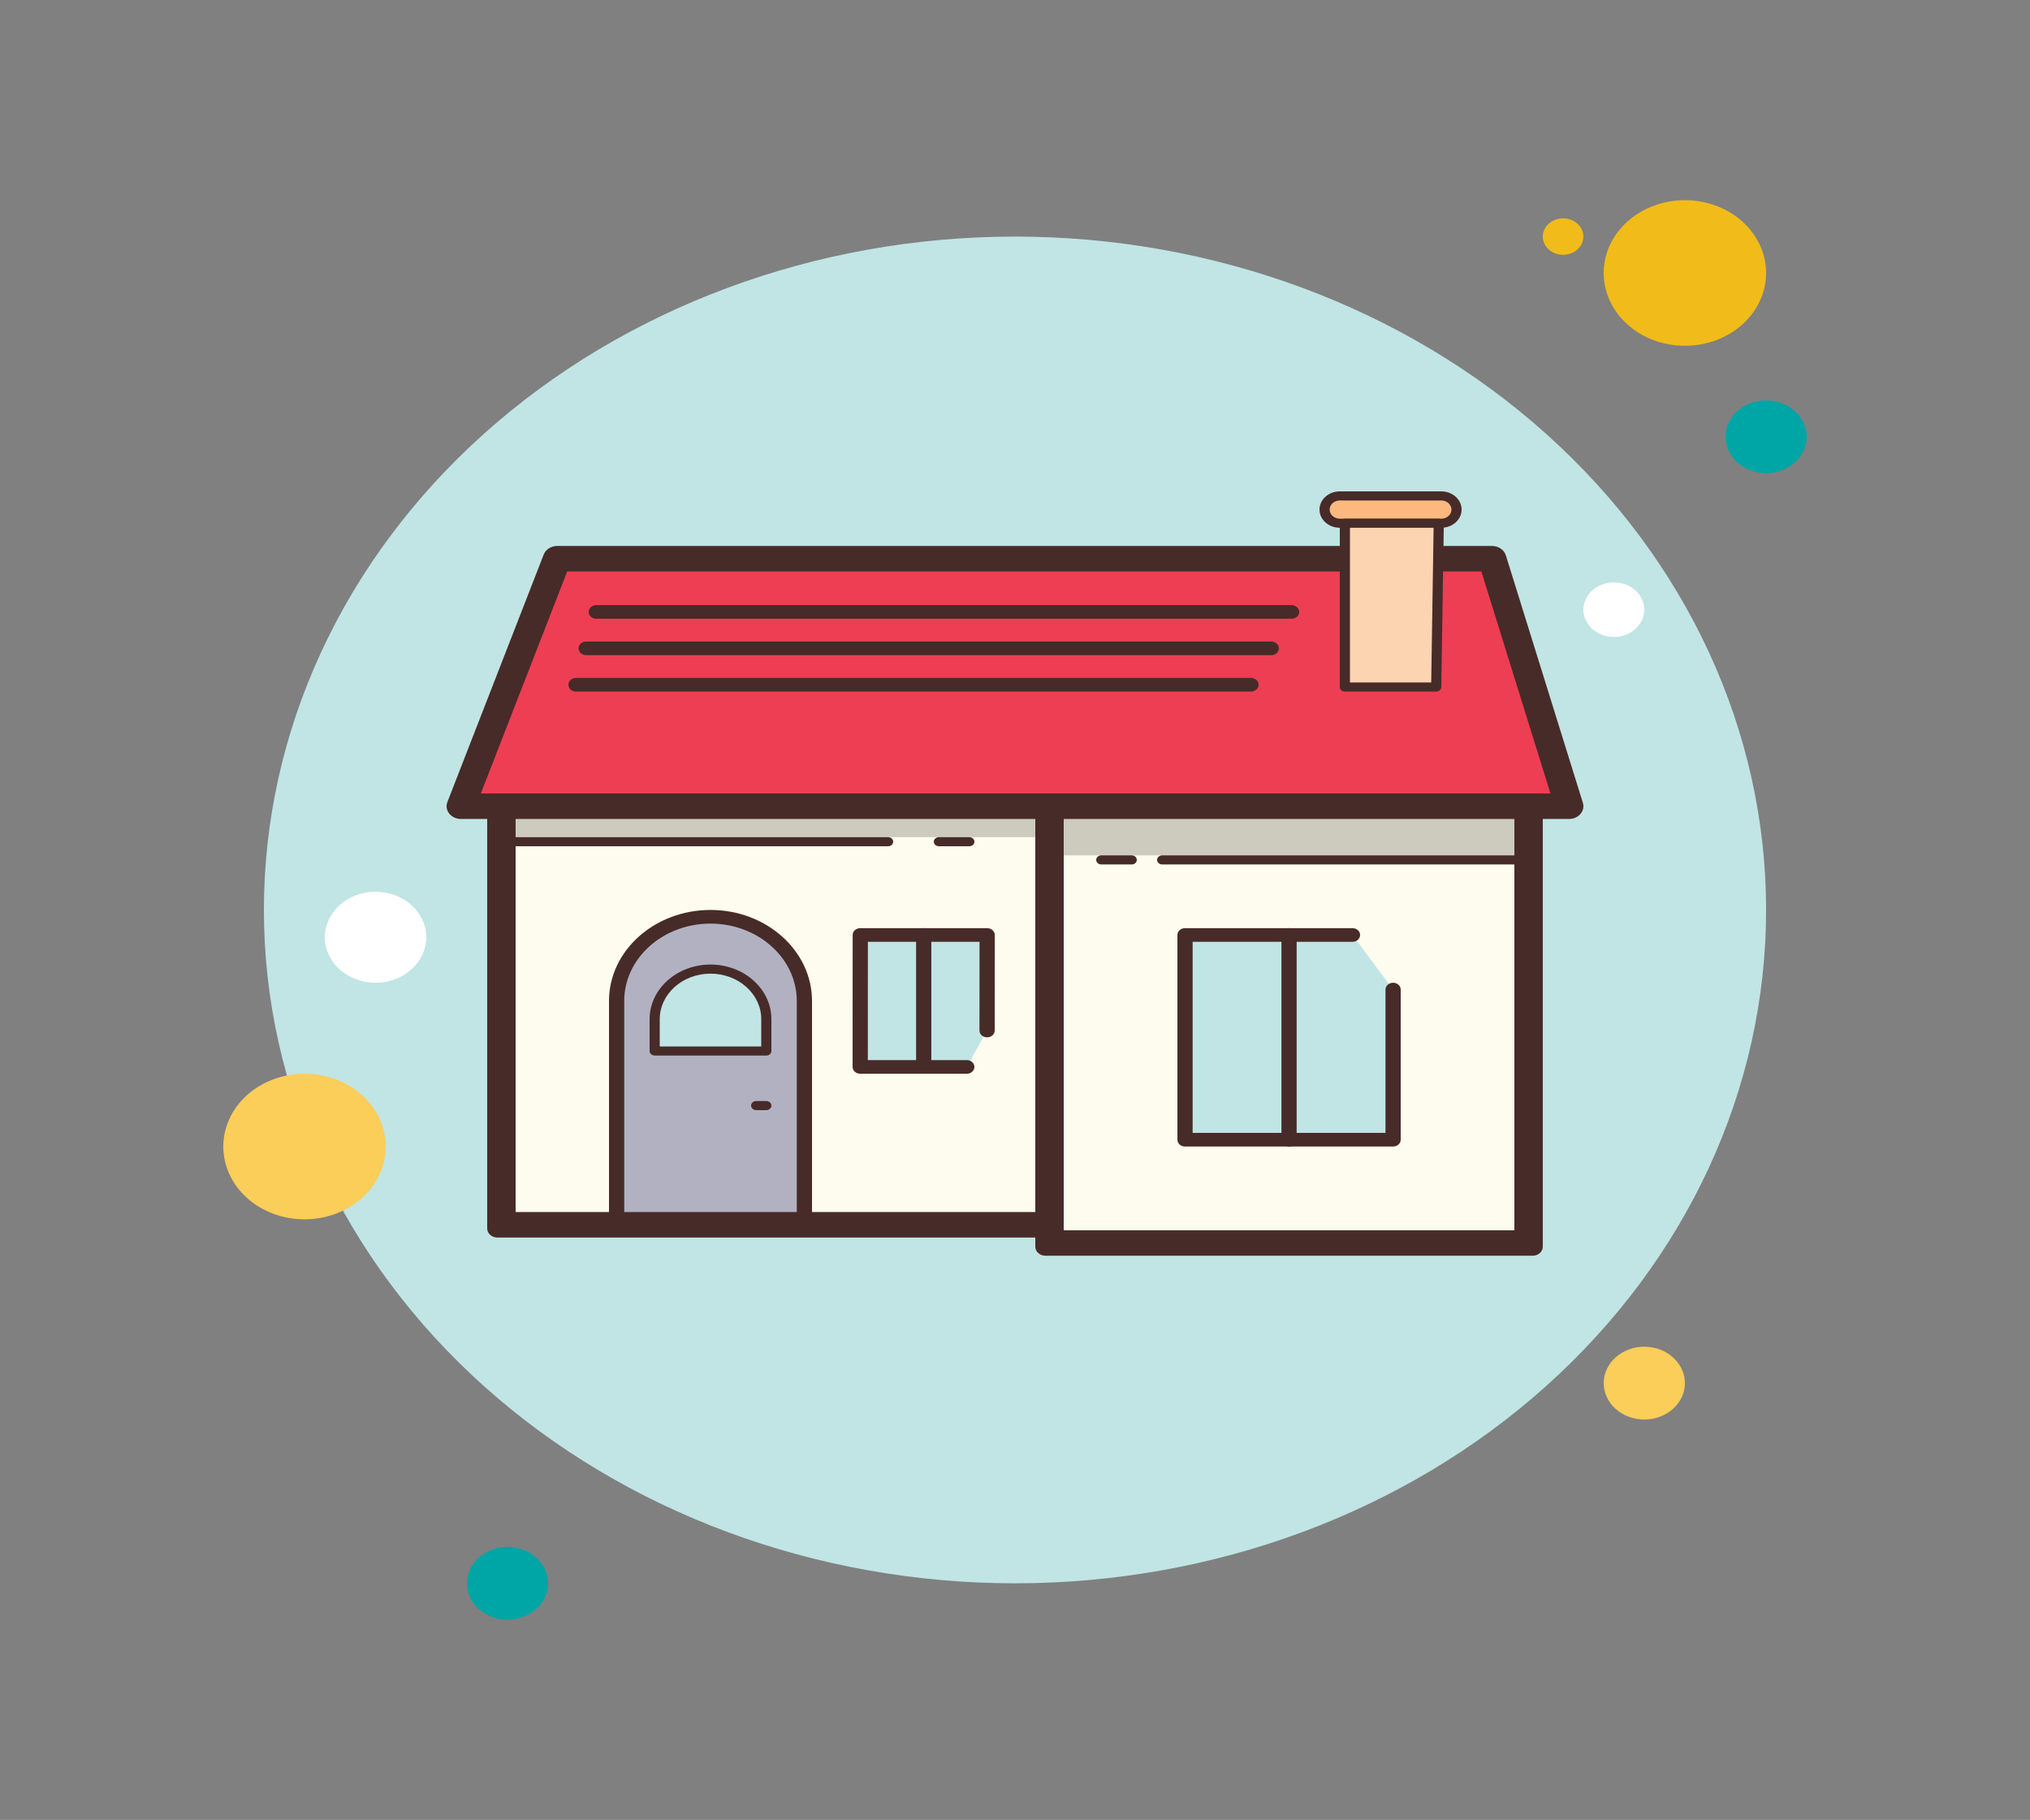 <svg width="521" height="467" viewBox="0 0 521 467" fill="none" xmlns="http://www.w3.org/2000/svg">
<rect x="0" y="0" width="521" height="467" fill="#808080" stroke="none"/>
<path d="M401.17 56.04C399.788 56.04 398.463 56.532 397.486 57.408C396.509 58.284 395.96 59.471 395.96 60.71C395.96 61.949 396.509 63.136 397.486 64.012C398.463 64.888 399.788 65.38 401.17 65.38C402.552 65.38 403.877 64.888 404.854 64.012C405.831 63.136 406.38 61.949 406.38 60.71C406.38 59.471 405.831 58.284 404.854 57.408C403.877 56.532 402.552 56.04 401.17 56.04Z" fill="#F1BC19"/>
<path d="M260.5 60.71C209.374 60.71 160.342 78.915 124.191 111.319C88.04 143.723 67.73 187.673 67.73 233.5C67.73 279.327 88.04 323.277 124.191 355.681C160.342 388.085 209.374 406.29 260.5 406.29C311.626 406.29 360.658 388.085 396.809 355.681C432.96 323.277 453.27 279.327 453.27 233.5C453.27 187.673 432.96 143.723 396.809 111.319C360.658 78.915 311.626 60.71 260.5 60.71Z" fill="#C0E5E4"/>
<path d="M432.43 51.37C426.903 51.37 421.602 53.338 417.694 56.841C413.786 60.344 411.59 65.096 411.59 70.05C411.59 75.004 413.786 79.756 417.694 83.259C421.602 86.762 426.903 88.73 432.43 88.73C437.957 88.73 443.258 86.762 447.166 83.259C451.074 79.756 453.27 75.004 453.27 70.05C453.27 65.096 451.074 60.344 447.166 56.841C443.258 53.338 437.957 51.37 432.43 51.37Z" fill="#F1BC19"/>
<path d="M453.27 102.74C450.506 102.74 447.856 103.724 445.902 105.476C443.948 107.227 442.85 109.603 442.85 112.08C442.85 114.557 443.948 116.933 445.902 118.684C447.856 120.436 450.506 121.42 453.27 121.42C456.034 121.42 458.684 120.436 460.638 118.684C462.592 116.933 463.69 114.557 463.69 112.08C463.69 109.603 462.592 107.227 460.638 105.476C458.684 103.724 456.034 102.74 453.27 102.74Z" fill="#00A5A5"/>
<path d="M422.01 345.58C419.246 345.58 416.596 346.564 414.642 348.316C412.688 350.067 411.59 352.443 411.59 354.92C411.59 357.397 412.688 359.773 414.642 361.524C416.596 363.276 419.246 364.26 422.01 364.26C424.774 364.26 427.424 363.276 429.378 361.524C431.332 359.773 432.43 357.397 432.43 354.92C432.43 352.443 431.332 350.067 429.378 348.316C427.424 346.564 424.774 345.58 422.01 345.58ZM78.15 275.53C72.623 275.53 67.322 277.498 63.414 281.001C59.506 284.504 57.31 289.256 57.31 294.21C57.31 299.164 59.506 303.916 63.414 307.419C67.322 310.922 72.623 312.89 78.15 312.89C83.677 312.89 88.978 310.922 92.886 307.419C96.794 303.916 98.99 299.164 98.99 294.21C98.99 289.256 96.794 284.504 92.886 281.001C88.978 277.498 83.677 275.53 78.15 275.53Z" fill="#FBCD59"/>
<path d="M130.25 396.95C127.487 396.95 124.836 397.934 122.882 399.686C120.928 401.437 119.83 403.813 119.83 406.29C119.83 408.767 120.928 411.143 122.882 412.894C124.836 414.646 127.487 415.63 130.25 415.63C133.014 415.63 135.664 414.646 137.618 412.894C139.572 411.143 140.67 408.767 140.67 406.29C140.67 403.813 139.572 401.437 137.618 399.686C135.664 397.934 133.014 396.95 130.25 396.95Z" fill="#00A5A5"/>
<path d="M96.385 228.83C92.931 228.83 89.618 230.06 87.175 232.25C84.732 234.439 83.36 237.409 83.36 240.505C83.36 243.601 84.732 246.571 87.175 248.76C89.618 250.95 92.931 252.18 96.385 252.18C99.84 252.18 103.153 250.95 105.595 248.76C108.038 246.571 109.41 243.601 109.41 240.505C109.41 237.409 108.038 234.439 105.595 232.25C103.153 230.06 99.84 228.83 96.385 228.83ZM414.195 149.44C412.122 149.44 410.135 150.178 408.669 151.492C407.203 152.805 406.38 154.587 406.38 156.445C406.38 158.303 407.203 160.085 408.669 161.398C410.135 162.712 412.122 163.45 414.195 163.45C416.268 163.45 418.256 162.712 419.721 161.398C421.187 160.085 422.01 158.303 422.01 156.445C422.01 154.587 421.187 152.805 419.721 151.492C418.256 150.178 416.268 149.44 414.195 149.44Z" fill="white"/>
<path d="M130.25 208.282V312.89H270.92V317.56H390.75V208.282H130.25Z" fill="#FDFCEE"/>
<path d="M158.254 312.89C158.254 312.89 158.254 268.777 158.254 256.85C158.254 244.923 169.044 235.251 182.35 235.251C195.656 235.251 206.446 244.923 206.446 256.85C206.446 263.22 206.446 312.89 206.446 312.89H158.254Z" fill="#B2B1C2"/>
<path d="M130.25 208.282V214.82H270.92V219.49H390.75V208.282H130.25Z" fill="#CDCBBD"/>
<path d="M382.169 144.303H143.723L119.736 205.947H401.352L382.169 144.303Z" fill="#EE3E54"/>
<path d="M132.334 205.48H125.04V315.225C125.04 316.514 126.207 317.56 127.645 317.56H270.92V311.022H132.334V205.48Z" fill="#472B29"/>
<path d="M388.666 205.48V315.692H273.004V205.48H265.71V319.895C265.71 321.184 266.877 322.23 268.315 322.23H393.355C394.793 322.23 395.96 321.184 395.96 319.895V205.48H388.666Z" fill="#472B29"/>
<path d="M380.189 146.638L397.924 203.612H123.404L145.573 146.638H380.189ZM382.925 140.1H143.02C141.452 140.1 140.055 140.983 139.54 142.3L114.823 205.812C114 207.936 115.772 210.15 118.304 210.15H402.697C405.13 210.15 406.891 208.091 406.245 206.008L386.473 142.496C386.03 141.081 384.581 140.1 382.925 140.1Z" fill="#472B29"/>
<path d="M331.486 158.78H153.044C151.965 158.78 151.09 157.995 151.09 157.029C151.09 156.062 151.965 155.277 153.044 155.277H331.486C332.565 155.277 333.44 156.062 333.44 157.029C333.44 157.995 332.565 158.78 331.486 158.78ZM326.276 168.12H150.439C149.36 168.12 148.485 167.335 148.485 166.369C148.485 165.402 149.36 164.617 150.439 164.617H326.276C327.355 164.617 328.23 165.402 328.23 166.369C328.23 167.335 327.355 168.12 326.276 168.12ZM321.066 177.46H147.834C146.755 177.46 145.88 176.675 145.88 175.709C145.88 174.742 146.755 173.957 147.834 173.957H321.066C322.145 173.957 323.02 174.742 323.02 175.709C323.02 176.675 322.145 177.46 321.066 177.46Z" fill="#472B29"/>
<path d="M369.91 127.257C368.092 127.257 345.689 127.257 343.86 127.257C341.703 127.257 339.953 128.827 339.953 130.76C339.953 132.693 341.703 134.263 343.86 134.263C345.689 134.263 368.092 134.263 369.91 134.263C372.067 134.263 373.818 132.693 373.818 130.76C373.818 128.827 372.067 127.257 369.91 127.257Z" fill="#FBB97F"/>
<path d="M369.91 135.43H343.86C340.989 135.43 338.65 133.333 338.65 130.76C338.65 128.187 340.989 126.09 343.86 126.09H369.91C372.781 126.09 375.12 128.187 375.12 130.76C375.12 133.333 372.781 135.43 369.91 135.43ZM343.86 128.425C342.422 128.425 341.255 129.471 341.255 130.76C341.255 132.049 342.422 133.095 343.86 133.095H369.91C371.348 133.095 372.515 132.049 372.515 130.76C372.515 129.471 371.348 128.425 369.91 128.425H343.86Z" fill="#472B29"/>
<path d="M368.608 176.292H345.163V134.262H369.259L368.608 176.292Z" fill="#FDD4B2"/>
<path d="M368.608 177.46H345.163C344.444 177.46 343.86 176.937 343.86 176.292V134.263C343.86 133.618 344.444 133.095 345.163 133.095H369.259C369.608 133.095 369.941 133.221 370.186 133.441C370.431 133.665 370.567 133.964 370.561 134.277L369.91 176.306C369.9 176.946 369.321 177.46 368.608 177.46ZM346.465 175.125H367.321L367.936 135.43H346.465V175.125ZM390.099 221.825H298.273C297.554 221.825 296.97 221.302 296.97 220.657C296.97 220.013 297.554 219.49 298.273 219.49H390.099C390.818 219.49 391.401 220.013 391.401 220.657C391.401 221.302 390.818 221.825 390.099 221.825ZM290.458 221.825H282.643C281.924 221.825 281.34 221.302 281.34 220.657C281.34 220.013 281.924 219.49 282.643 219.49H290.458C291.177 219.49 291.76 220.013 291.76 220.657C291.76 221.302 291.177 221.825 290.458 221.825ZM227.938 217.155H130.901C130.182 217.155 129.599 216.632 129.599 215.987C129.599 215.343 130.182 214.82 130.901 214.82H227.938C228.657 214.82 229.24 215.343 229.24 215.987C229.24 216.632 228.657 217.155 227.938 217.155ZM248.778 217.155H240.963C240.244 217.155 239.66 216.632 239.66 215.987C239.66 215.343 240.244 214.82 240.963 214.82H248.778C249.497 214.82 250.08 215.343 250.08 215.987C250.08 216.632 249.497 217.155 248.778 217.155Z" fill="#472B29"/>
<path d="M357.536 253.931V292.459H304.134V239.921H347.116L357.536 253.931Z" fill="#C0E5E4"/>
<path d="M357.536 294.21H304.134C303.055 294.21 302.18 293.425 302.18 292.459V239.921C302.18 238.955 303.055 238.17 304.134 238.17H347.116C348.195 238.17 349.07 238.955 349.07 239.921C349.07 240.888 348.195 241.672 347.116 241.672H306.088V290.707H355.583V253.931C355.583 252.965 356.458 252.18 357.536 252.18C358.615 252.18 359.49 252.965 359.49 253.931V292.459C359.49 293.425 358.615 294.21 357.536 294.21Z" fill="#472B29"/>
<path d="M330.835 294.21C329.757 294.21 328.881 293.425 328.881 292.459V239.921C328.881 238.955 329.757 238.17 330.835 238.17C331.914 238.17 332.789 238.955 332.789 239.921V292.459C332.789 293.425 331.914 294.21 330.835 294.21Z" fill="#472B29"/>
<path d="M253.336 264.439L253.352 239.921H220.79L220.774 273.779H248.126L253.336 264.439Z" fill="#C0E5E4"/>
<path d="M248.126 275.53H220.774C220.253 275.53 219.758 275.343 219.393 275.016C219.028 274.689 218.82 274.241 218.82 273.779L218.836 239.921C218.836 238.955 219.711 238.17 220.789 238.17H253.352C253.873 238.17 254.368 238.357 254.733 238.684C255.097 239.011 255.306 239.459 255.306 239.921L255.29 264.439C255.29 265.405 254.415 266.19 253.336 266.19C252.253 266.19 251.383 265.405 251.383 264.439L251.398 241.672H222.743L222.728 272.027H248.126C249.205 272.027 250.08 272.812 250.08 273.779C250.08 274.745 249.205 275.53 248.126 275.53Z" fill="#472B29"/>
<path d="M237.071 275.469C235.992 275.469 235.117 274.685 235.117 273.718V239.921C235.117 238.955 235.992 238.17 237.071 238.17C238.149 238.17 239.024 238.955 239.024 239.921V273.718C239.024 274.685 238.149 275.469 237.071 275.469ZM206.446 314.641C205.368 314.641 204.493 313.857 204.493 312.89V256.85C204.493 245.908 194.557 237.002 182.35 237.002C170.143 237.002 160.208 245.908 160.208 256.85V312.89C160.208 313.857 159.332 314.641 158.254 314.641C157.175 314.641 156.3 313.857 156.3 312.89V256.85C156.3 243.975 167.986 233.5 182.35 233.5C196.714 233.5 208.4 243.975 208.4 256.85V312.89C208.4 313.857 207.525 314.641 206.446 314.641Z" fill="#472B29"/>
<path d="M196.678 261.52C196.678 264.074 196.678 269.692 196.678 269.692H168.023C168.023 269.692 168.023 268.614 168.023 261.52C168.023 254.426 174.436 248.677 182.35 248.677C190.264 248.677 196.678 254.426 196.678 261.52Z" fill="#C0E5E4"/>
<path d="M196.678 270.86H168.023C167.304 270.86 166.72 270.337 166.72 269.693V261.52C166.72 253.796 173.733 247.51 182.35 247.51C190.968 247.51 197.98 253.796 197.98 261.52V269.693C197.98 270.337 197.397 270.86 196.678 270.86ZM169.325 268.525H195.375V261.52C195.375 255.085 189.53 249.845 182.35 249.845C175.171 249.845 169.325 255.085 169.325 261.52V268.525ZM196.678 284.87H194.073C193.354 284.87 192.77 284.347 192.77 283.703C192.77 283.058 193.354 282.535 194.073 282.535H196.678C197.397 282.535 197.98 283.058 197.98 283.703C197.98 284.347 197.397 284.87 196.678 284.87Z" fill="#472B29"/>
</svg>

